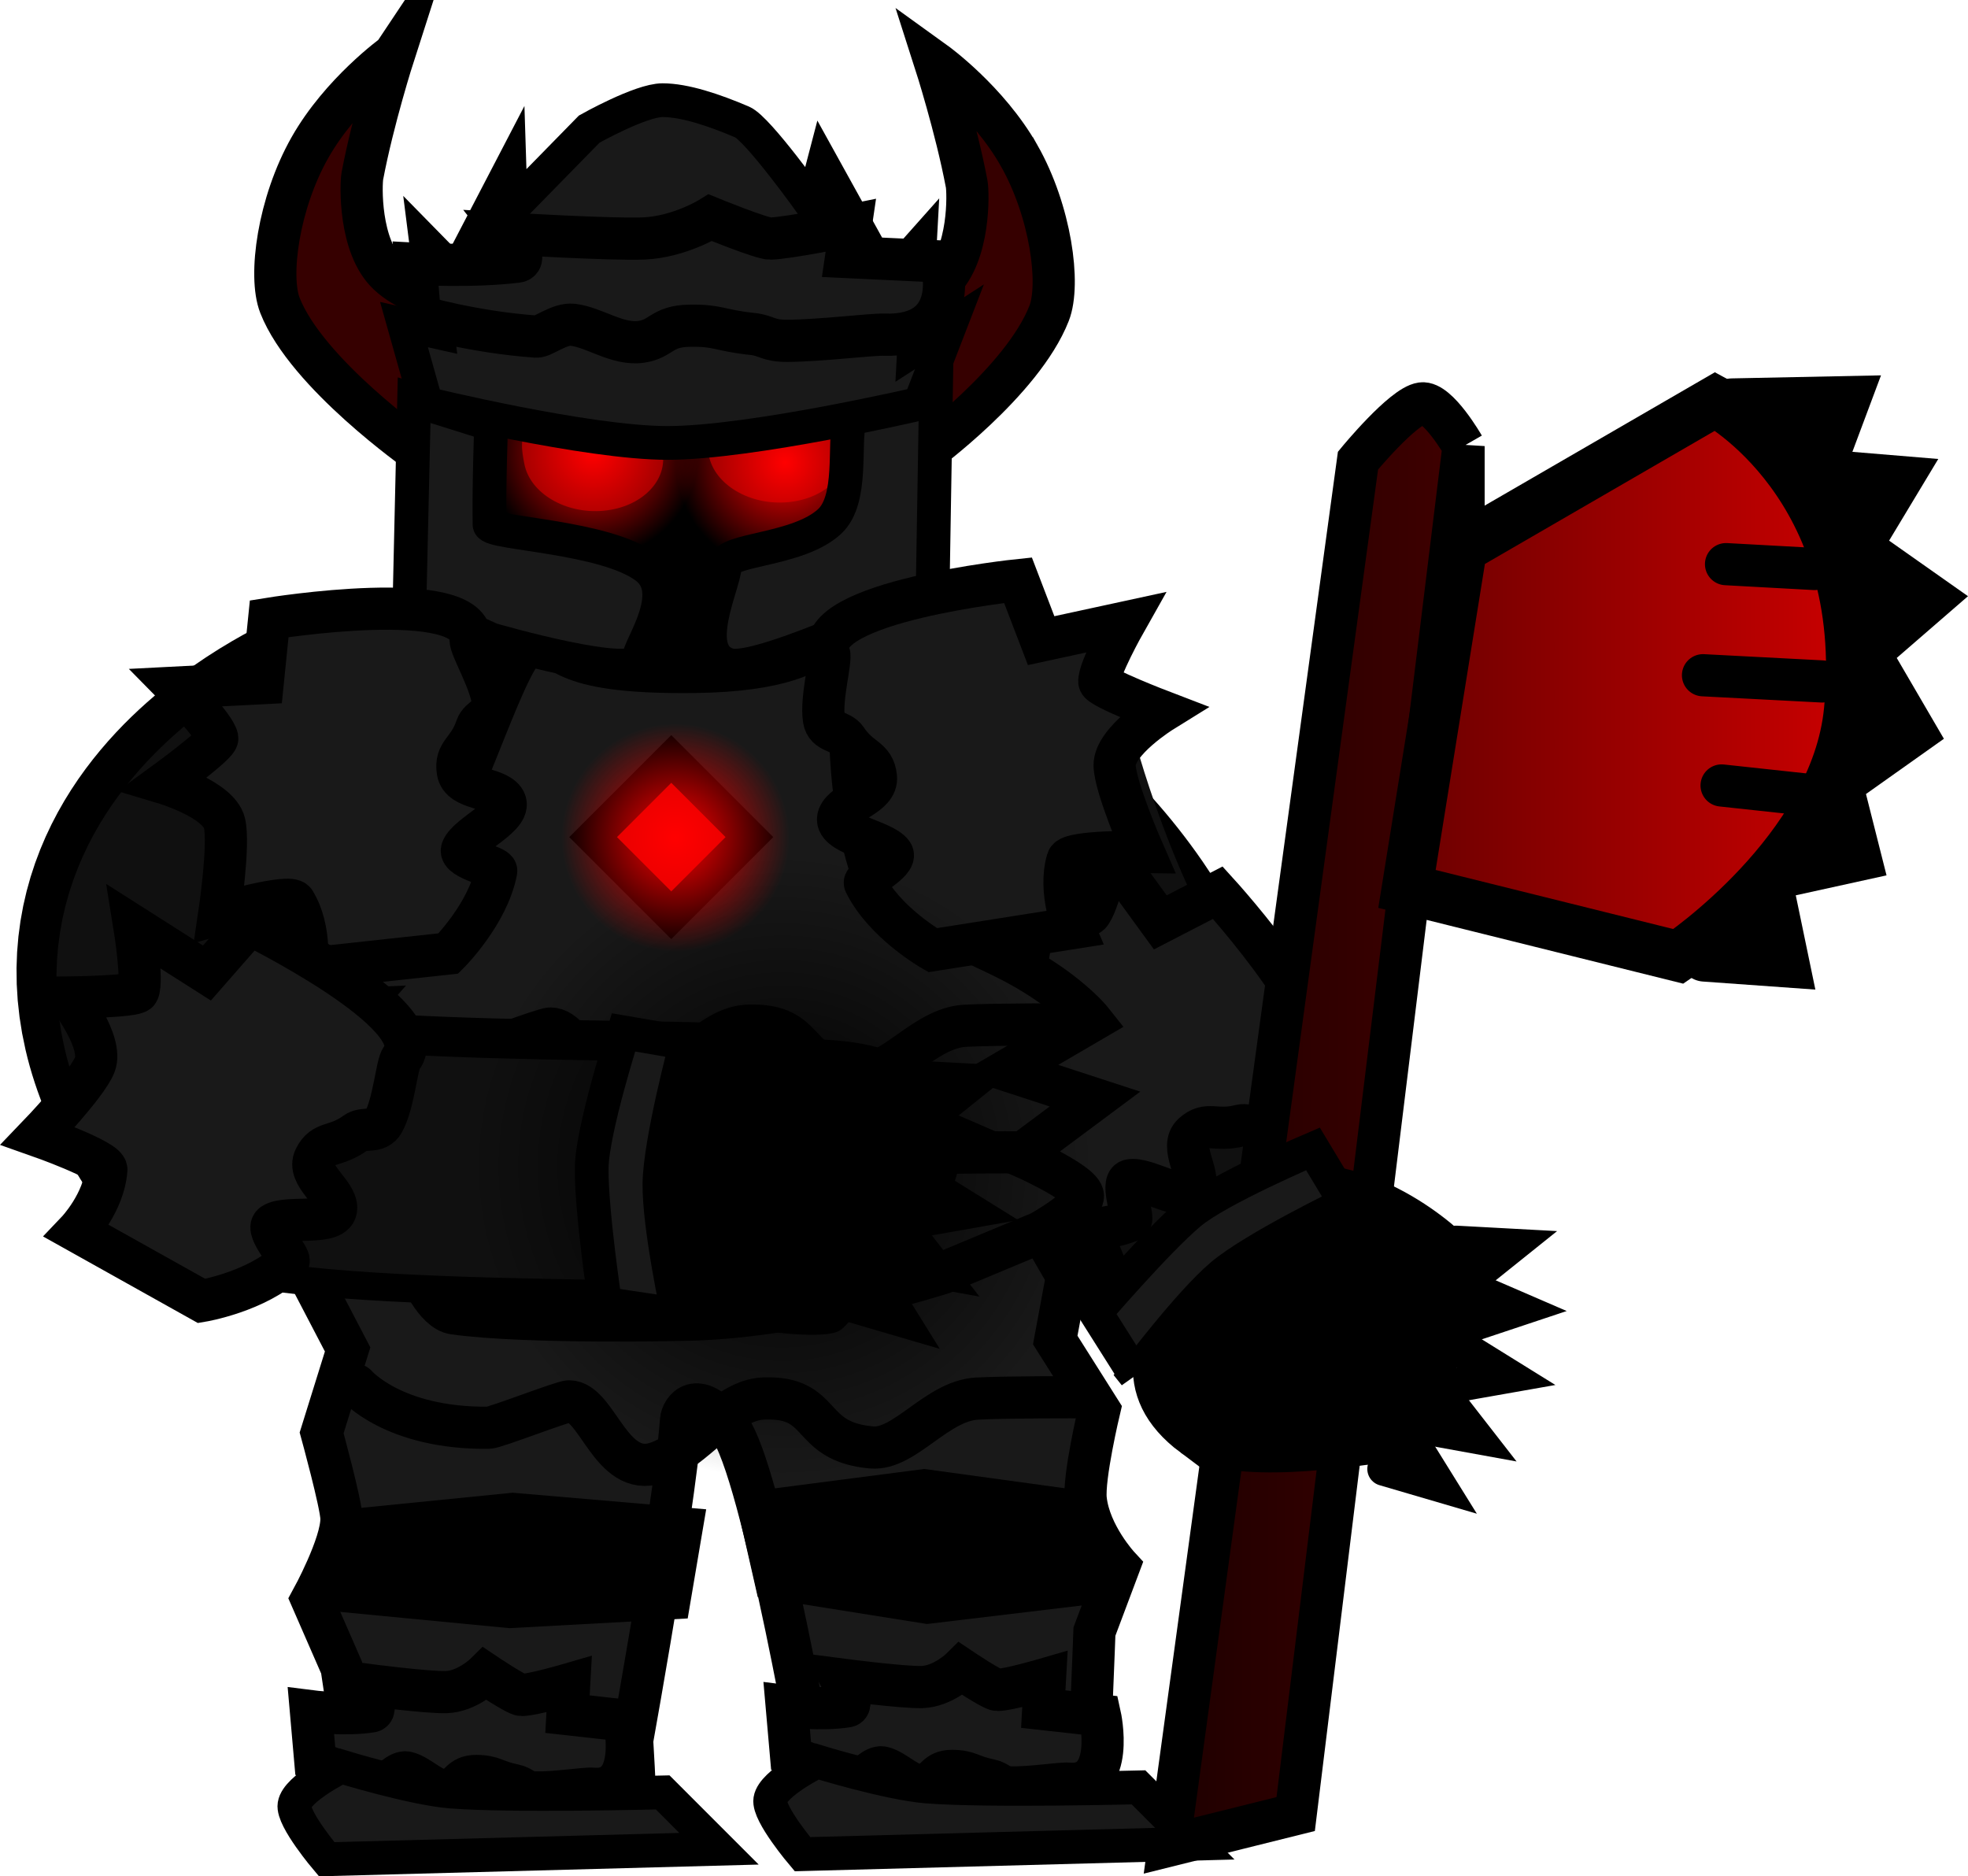 <svg version="1.1" xmlns="http://www.w3.org/2000/svg" xmlns:xlink="http://www.w3.org/1999/xlink" width="116.643" height="111.204" viewBox="0,0,116.643,111.204"><defs><linearGradient x1="267.544" y1="227.938" x2="285.013" y2="227.938" gradientUnits="userSpaceOnUse" id="color-1"><stop offset="0" stop-color="#1e0000"/><stop offset="1" stop-color="#400000"/></linearGradient><linearGradient x1="281.659" y1="201.525" x2="307.998" y2="201.525" gradientUnits="userSpaceOnUse" id="color-2"><stop offset="0" stop-color="#6b0000"/><stop offset="1" stop-color="#ca0000"/></linearGradient><radialGradient cx="244.802" cy="188.694" r="6.487" gradientUnits="userSpaceOnUse" id="color-3"><stop offset="0" stop-color="#ff0000"/><stop offset="1" stop-color="#ff0000" stop-opacity="0"/></radialGradient><radialGradient cx="233.425" cy="188.092" r="6.267" gradientUnits="userSpaceOnUse" id="color-4"><stop offset="0" stop-color="#ff0000"/><stop offset="1" stop-color="#ff0000" stop-opacity="0"/></radialGradient><radialGradient cx="244.64" cy="230.435" r="18.533" gradientUnits="userSpaceOnUse" id="color-5"><stop offset="0" stop-color="#000000"/><stop offset="1" stop-color="#000000" stop-opacity="0"/></radialGradient><radialGradient cx="238.304" cy="210.937" r="6.767" gradientUnits="userSpaceOnUse" id="color-6"><stop offset="0" stop-color="#ff0000"/><stop offset="1" stop-color="#ff0000" stop-opacity="0"/></radialGradient></defs><g transform="translate(-198.268,-161.294)"><g data-paper-data="{&quot;isPaintingLayer&quot;:true}" fill-rule="nonzero" stroke-linejoin="miter" stroke-miterlimit="10" stroke-dasharray="" stroke-dashoffset="0" style="mix-blend-mode: normal"><path d="M258.669,170.51c1.872,3.3 2.461,7.616 1.778,9.357c-1.591,4.055 -7.471,8.337 -7.471,8.337c0,0 -3.727,-3.023 -4.595,-4.21c-0.778,-1.064 -0.446,-4.091 -0.446,-4.091c0,0 4.017,0.077 6.102,-1.895c1.736,-1.642 1.615,-5.336 1.526,-5.807c-0.637,-3.373 -1.866,-7.198 -1.866,-7.198c0,0 3.125,2.251 4.971,5.507z" data-paper-data="{&quot;index&quot;:null}" fill="#360000" stroke="#000000" stroke-width="2.5" stroke-linecap="butt"/><path d="M221.611,164.529c0,0 -1.228,3.825 -1.866,7.198c-0.089,0.47 -0.21,4.165 1.526,5.807c2.085,1.972 6.102,1.895 6.102,1.895c0,0 0.332,3.027 -0.446,4.091c-0.868,1.187 -3.845,4.585 -3.845,4.585c0,0 -6.63,-4.656 -8.221,-8.711c-0.683,-1.741 -0.094,-6.058 1.778,-9.357c1.847,-3.256 4.971,-5.507 4.971,-5.507z" fill="#360000" stroke="#000000" stroke-width="2.5" stroke-linecap="butt"/><path d="M247.775,205.605c0,0 8.917,3.07 14.77,11.568c5.797,8.416 5.093,14.859 5.809,15.504" data-paper-data="{&quot;index&quot;:null}" fill="none" stroke="#000000" stroke-width="17" stroke-linecap="round"/><path d="M258.674,206.601c0,0 2.553,10.172 7.77,17.536c5.217,7.364 6.825,14.217 7.263,17.371" data-paper-data="{&quot;index&quot;:null}" fill="none" stroke="#101010" stroke-width="14" stroke-linecap="round"/><path d="M254.272,227.388c0,0 2.108,-0.978 2.954,-2.764c0.242,-0.51 -3.04,-3.347 -3.04,-3.347c0,0 3.806,-1.746 4.68,-2.693c0.977,-1.058 0.028,-4.265 0.028,-4.265c0,0 3.702,1.404 3.947,1.168c0.52,-0.5 1.203,-3.641 1.203,-3.641l2.996,4.115l3.408,-1.761c0,0 8.258,9.059 5.483,10.676c-0.414,0.241 -1.399,2.328 -2.397,3.142c-0.607,0.495 -1.159,-0.171 -1.76,-0.015c-1.463,0.379 -1.934,-0.28 -2.801,0.505c-0.825,0.747 0.434,2.331 0.098,3.211c-0.394,1.035 -2.886,-0.683 -3.837,-0.473c-0.569,0.125 0.291,2.291 0.04,2.393c-2.42,0.987 -5.643,0.295 -5.643,0.295z" data-paper-data="{&quot;index&quot;:null}" fill="#191919" stroke="#000000" stroke-width="2.5" stroke-linecap="butt"/><path d="M218.561,229.292c0,0 13.17,5.319 20.992,5.176c5.559,-0.102 17.965,-5.245 18.624,-3.563c0.433,1.105 3.338,6.019 3.338,6.019l-0.703,3.79l2.613,4.134c0,0 -0.951,4 -0.805,5.32c0.232,2.095 1.965,3.965 1.965,3.965l-1.45,3.857c0,0 -0.264,7.215 -0.4,8.528c-0.122,1.173 -16.145,0.475 -16.017,1.004c0.076,0.315 -3.277,-19.248 -5.257,-21.654c-1.99,-2.419 -2.787,-0.922 -2.825,-0.426c-0.438,5.769 -3.404,21.782 -3.404,21.782c0,0 -4.551,0.525 -6.576,0.525c-1.958,0 -9.247,-1.645 -9.247,-1.645l-0.894,-5.975l-1.767,-4.048c0,0 1.793,-3.262 1.757,-4.804c-0.02,-0.859 -1.174,-5.061 -1.174,-5.061l1.541,-4.945l-2.384,-4.568z" fill="#191919" stroke="#000000" stroke-width="2.5" stroke-linecap="butt"/><g data-paper-data="{&quot;index&quot;:null}" stroke="#000000"><g data-paper-data="{&quot;index&quot;:null}"><path d="M300.92,185.22l6.655,-0.135l-1.616,4.319l4.659,0.387l-2.389,3.967l4.25,2.993l-3.714,3.219l2.73,4.679l-4.337,3.075l1.091,4.317l-5.316,1.168l1.059,5.097l-4.694,-0.336" fill="#000000" stroke-width="3" stroke-linecap="round"/><g data-paper-data="{&quot;index&quot;:null}"><path d="M285.013,187.732l-9.95,81.074l-7.518,1.873l11.211,-82.087c0,0 2.665,-3.237 3.775,-3.39c0.952,-0.131 2.482,2.53 2.482,2.53z" fill="url(#color-1)" stroke-width="2.5" stroke-linecap="butt"/><path d="M281.659,213.977l3.251,-20.2l15.024,-8.702c0,0 9.243,4.974 7.938,18.327c-0.814,8.332 -10.125,14.574 -10.125,14.574z" fill="url(#color-2)" stroke-width="3" stroke-linecap="round"/></g></g><path d="M306.262,201.681l-7.057,-0.368" fill="none" stroke-width="2.5" stroke-linecap="round"/><path d="M300.307,207.846l5.066,0.547" fill="none" stroke-width="2.5" stroke-linecap="round"/><path d="M300.57,194.729l5.239,0.287" fill="none" stroke-width="2.5" stroke-linecap="round"/></g><path d="M224.238,190.613c0,-3.348 -3.6,-15.675 -0.526,-13.897c2.518,1.456 5.489,4.29 5.489,4.29l2.809,-3.784l3.378,4.18c0,0 -0.125,-8.427 0.794,-7.473c0.111,0.115 2.832,2.925 2.832,2.925l4.301,0.734l0.139,3.582l2.735,-4.254c0,0 2.203,2.556 2.785,3.083c4.436,4.021 2.278,8.942 2.764,10.815c1.406,5.412 -5.673,10.27 -13.105,10.27c-7.432,0 -14.394,-4.355 -14.394,-10.471z" data-paper-data="{&quot;index&quot;:null}" fill="#000000" stroke="none" stroke-width="0" stroke-linecap="butt"/><path d="M244.981,191.055c-2.26,0.211 -4.365,-1.031 -4.703,-2.774c-0.219,-1.131 0.159,-1.922 1.21,-2.587c0.569,-0.36 1.879,0.621 2.673,0.547c0.957,-0.089 1.777,-0.336 2.431,-0.146c0.891,0.26 1.674,0.419 1.869,1.424c0.338,1.743 -1.22,3.326 -3.48,3.536z" data-paper-data="{&quot;index&quot;:null}" fill="#7b0000" stroke="none" stroke-width="0" stroke-linecap="butt"/><path d="M234.05,191.563c-2.26,0.211 -4.365,-1.031 -4.703,-2.774c-0.16,-0.824 -0.298,-1.611 0.263,-2.236c0.626,-0.697 2.83,0.578 4.022,0.467c2.26,-0.211 3.561,-0.737 3.898,1.006c0.338,1.743 -1.22,3.326 -3.48,3.536z" data-paper-data="{&quot;index&quot;:null}" fill="#7b0000" stroke="none" stroke-width="0" stroke-linecap="butt"/><path d="M223.103,236.717c-0.499,-0.942 -5.004,-1.768 -5.004,-1.768l-2.486,-1.968c0,0 3.271,-2.618 3.205,-3.741c-0.004,-0.062 -0.263,-2.178 -0.263,-2.178l-3.449,-1.096l4.338,-4.889l-3.475,0.147c0,0 3.915,-2.092 6.581,-6.753c3.568,-6.237 5.853,-15.069 7.311,-15.069c2.147,0 0.95,1.825 9.601,1.715c10.203,-0.129 7.468,-4.385 9.292,-2.082c0.242,0.306 -1.007,8.389 1.441,14.649c0.454,1.16 5.251,3.213 7.565,4.346c3.649,1.788 5.218,3.768 5.218,3.768l-5.025,2.932l5.216,1.701l-4.471,3.329c0,0 3.53,1.547 3.745,2.344c0.193,0.717 -2.514,2.225 -2.514,2.225l-5.803,2.42c0,0 -8.023,2.584 -14.958,2.756c0,0 -9.524,0.246 -13.987,-0.367c-1.136,-0.156 -2.042,-2.355 -2.077,-2.42z" data-paper-data="{&quot;index&quot;:null}" fill="#191919" stroke="#000000" stroke-width="2.5" stroke-linecap="butt"/><path d="M218.932,269.252c0,-1.208 -0.036,-5.82 -0.036,-5.82l17.051,0.283c0,0 0.259,4.35 0.259,5.601c0,0.812 -17.273,0.548 -17.273,-0.063z" fill="#000000" stroke="#000000" stroke-width="2" stroke-linecap="butt"/><path d="M245.351,268.639c0,-1.237 0,-5.368 0,-5.368h17.731c0,0 -0.228,3.714 -0.228,4.972c0,0.736 -1.19,1.892 -2.869,1.892c-3.576,0 -9.51,0 -11.621,0c-1.544,0 -3.014,-0.844 -3.014,-1.497z" fill="#000000" stroke="#000000" stroke-width="2" stroke-linecap="butt"/><path d="M238.315,188.694c0,-3.583 2.904,-6.487 6.487,-6.487c3.583,0 6.487,2.904 6.487,6.487c0,3.583 -2.904,6.487 -6.487,6.487c-3.583,0 -6.487,-2.904 -6.487,-6.487z" fill="url(#color-3)" stroke="none" stroke-width="0" stroke-linecap="butt"/><path d="M241.461,200.703c-2.37,-0.714 -0.23,-4.839 -0.23,-5.904c0,-0.989 4.329,-0.854 6.209,-2.6c1.406,-1.305 0.814,-4.58 1.172,-5.944c0.242,-0.921 5.153,-3.111 5.153,-3.111l-0.22,13.194c0,0 -10.23,4.923 -12.085,4.365z" fill="#191919" stroke="#000000" stroke-width="2" stroke-linecap="butt"/><path d="M227.157,188.092c0,-3.461 2.806,-6.267 6.267,-6.267c3.461,0 6.267,2.806 6.267,6.267c0,3.461 -2.806,6.267 -6.267,6.267c-3.461,0 -6.267,-2.806 -6.267,-6.267z" fill="url(#color-4)" stroke="none" stroke-width="0" stroke-linecap="butt"/><path d="M258.493,229.59c0,0 -4.035,-0.015 -5.656,0.08c-2.203,0.13 -3.939,3.068 -5.742,2.895c-3.584,-0.344 -2.467,-3.042 -5.885,-2.9c-2.127,0.088 -3.72,3.056 -5.832,3.815c-2.497,0.897 -3.224,-3.647 -4.764,-3.647c-0.355,0 -4.021,1.562 -4.38,1.566c-5.194,0.061 -7.219,-2.53 -7.219,-2.53" fill="none" stroke="#000000" stroke-width="2.5" stroke-linecap="round"/><path d="M222.539,196.998l0.274,-11.987l4.564,1.431c0,0 -0.134,3.688 -0.095,5.939c0.009,0.545 6.876,0.694 9.288,2.541c1.961,1.501 -0.44,4.722 -0.431,5.381c0.019,1.441 -8.762,-1.106 -8.762,-1.106z" fill="#191919" stroke="#000000" stroke-width="2" stroke-linecap="butt"/><path d="M218.654,255.591v-3.573l10.005,-1l10.005,0.857l-0.702,4.145l-9.472,0.516z" fill="#000000" stroke="#000000" stroke-width="2.5" stroke-linecap="butt"/><path d="M244.211,254.844l-0.901,-3.966l9.734,-1.262l9.194,1.262v4.326l-9.003,1.077z" fill="#000000" stroke="#000000" stroke-width="2.5" stroke-linecap="butt"/><path d="M261.727,222.008c0,0 -4.464,-0.015 -6.257,0.08c-2.437,0.13 -4.358,3.068 -6.352,2.895c-3.965,-0.344 -2.729,-3.042 -6.51,-2.9c-2.353,0.088 -4.115,3.056 -6.451,3.815c-2.762,0.897 -3.567,-3.647 -5.27,-3.647c-0.393,0 -4.448,1.562 -4.846,1.566c-5.745,0.061 -7.986,-2.53 -7.986,-2.53" fill="none" stroke="#000000" stroke-width="2.5" stroke-linecap="round"/><path d="M253.546,217.607c0,0 -2.866,-1.628 -4.016,-3.975c-0.119,-0.243 1.964,-1.287 1.622,-1.759c-0.571,-0.79 -3.574,-1.166 -3.179,-2.2c0.336,-0.88 2.329,-1.224 2.211,-2.331c-0.125,-1.162 -0.915,-0.983 -1.755,-2.24c-0.345,-0.516 -1.201,-0.387 -1.324,-1.16c-0.203,-1.272 0.45,-3.485 0.302,-3.941c-0.995,-3.054 11.197,-4.321 11.197,-4.321l1.372,3.583l4.975,-1.078c0,0 -1.58,2.799 -1.525,3.518c0.026,0.339 3.724,1.755 3.724,1.755c0,0 -2.843,1.762 -2.818,3.202c0.022,1.289 1.702,5.124 1.702,5.124c0,0 -4.338,-0.066 -4.496,0.475c-0.557,1.896 0.366,4.029 0.366,4.029z" fill="#191919" stroke="#000000" stroke-width="2.5" stroke-linecap="butt"/><path d="M241.446,230.59c0.664,-0.598 -28.275,0.259 -30.263,-2.511c-10.762,-14.993 7.191,-22.512 7.191,-22.512" fill="none" stroke="#000000" stroke-width="17" stroke-linecap="round"/><path d="M223.532,185.214l-1.319,-4.682l1.985,0.445l-0.665,-5.253l1.766,1.801l3.174,-6.098l0.072,2.264l4.647,-4.746c0,0 3.041,-1.714 4.346,-1.714c1.306,0 3.035,0.576 4.719,1.295c0.935,0.399 4.175,4.942 4.175,4.942l0.616,-2.356l3.815,6.896l1.918,-2.156l-0.336,6.164l2.096,-1.355l-1.759,4.556c0,0 -9.991,2.328 -14.954,2.328c-4.78,0 -14.294,-2.328 -14.294,-2.328z" fill="#191919" stroke="#000000" stroke-width="2" stroke-linecap="butt"/><path d="M241.813,230.957c0.664,-0.598 -28.275,0.259 -30.263,-2.511c-10.762,-14.993 7.191,-22.512 7.191,-22.512" fill="none" stroke="#101010" stroke-width="13" stroke-linecap="round"/><path d="M216.431,218.718c0,0 0.332,-2.3 -0.701,-3.984c-0.295,-0.481 -4.464,0.718 -4.464,0.718c0,0 0.617,-4.141 0.302,-5.391c-0.353,-1.397 -3.557,-2.354 -3.557,-2.354c0,0 3.198,-2.334 3.135,-2.668c-0.135,-0.709 -2.393,-2.996 -2.393,-2.996l5.084,-0.261l0.387,-3.817c0,0 12.099,-1.968 11.937,1.24c-0.024,0.479 1.186,2.444 1.322,3.725c0.083,0.779 -0.777,0.878 -0.974,1.466c-0.482,1.433 -1.291,1.467 -1.107,2.621c0.175,1.1 2.189,0.91 2.744,1.672c0.651,0.895 -2.149,2.044 -2.493,2.955c-0.206,0.545 2.077,1.008 2.026,1.273c-0.495,2.566 -2.836,4.887 -2.836,4.887z" data-paper-data="{&quot;index&quot;:null}" fill="#191919" stroke="#000000" stroke-width="2.5" stroke-linecap="butt"/><path d="M254.383,229.808c0,3.14 -5.403,8.304 -6.671,9.657c-0.323,0.344 -3.719,0.256 -6.909,-0.626c-2.49,-0.689 -4.952,-2.154 -5.091,-2.356c-0.303,-0.442 -1.202,-7.222 2.462,-11.25c1.999,-2.197 6.005,-1.601 7.708,-1.601c4.827,0 8.501,1.221 8.501,6.176z" fill="#000000" stroke="#000000" stroke-width="1.5" stroke-linecap="butt"/><path d="M226.107,230.435c0,-10.235 8.297,-18.533 18.533,-18.533c10.235,0 18.533,8.297 18.533,18.533c0,10.235 -8.297,18.533 -18.533,18.533c-10.235,0 -18.533,-8.297 -18.533,-18.533z" fill="url(#color-5)" stroke="none" stroke-width="0" stroke-linecap="butt"/><path d="M268.697,246.791c-3.975,-2.959 -2.76,-6.635 0.122,-10.507c1.017,-1.366 2.932,-4.935 5.888,-5.226c5.419,-0.534 10.321,4.236 10.494,4.743c0.18,0.528 -0.41,4.225 -1.444,6.695c-1.034,2.47 -2.495,4.617 -3.33,4.711c-1.842,0.209 -9.211,1.459 -11.73,-0.416z" data-paper-data="{&quot;index&quot;:null}" fill="#000000" stroke="#000000" stroke-width="1.5" stroke-linecap="butt"/><g fill="#000000" stroke="#000000" stroke-width="2" stroke-linecap="round"><path d="M252.729,225.164l3.328,0.18l-2.652,2.126"/><path d="M253.438,227.78l3.059,1.323l-3.225,1.075"/><path d="M253.042,231.319l2.832,1.758l-3.348,0.59"/><path d="M251.88,234.058l2.047,2.631l-3.344,-0.607"/><path d="M249.979,236.71l1.759,2.831l-3.262,-0.956"/></g><g fill="#000000" stroke="#000000" stroke-width="2" stroke-linecap="round"><path d="M284.561,234.934l3.328,0.18l-2.652,2.126"/><path d="M285.269,237.55l3.059,1.323l-3.225,1.075"/><path d="M284.873,241.089l2.832,1.758l-3.348,0.59"/><path d="M283.712,243.828l2.047,2.631l-3.344,-0.607"/><path d="M281.811,246.48l1.759,2.831l-3.262,-0.956"/></g><path d="M238.454,239.214l-4.316,-0.647c0,0 -0.83,-5.477 -0.8,-8.059c0.026,-2.237 1.883,-8.028 1.883,-8.028l3.719,0.64c0,0 -1.559,5.821 -1.588,8.33c-0.03,2.558 1.102,7.765 1.102,7.765z" fill="#191919" stroke="#000000" stroke-width="2" stroke-linecap="butt"/><path d="M265.537,242.77l-2.332,-3.689c0,0 3.602,-4.208 5.576,-5.874c1.71,-1.442 7.306,-3.823 7.306,-3.823l1.947,3.233c0,0 -5.424,2.625 -7.342,4.243c-1.956,1.65 -5.156,5.909 -5.156,5.909z" fill="#191919" stroke="#000000" stroke-width="2" stroke-linecap="butt"/><path d="M262.333,244.104c0,0 -4.391,-0.015 -6.155,0.08c-2.397,0.13 -4.287,3.068 -6.248,2.895c-3.9,-0.344 -2.685,-3.042 -6.403,-2.9c-2.314,0.088 -4.047,3.056 -6.346,3.815c-2.717,0.897 -3.509,-3.647 -5.184,-3.647c-0.387,0 -4.375,1.562 -4.767,1.566c-5.652,0.061 -7.856,-2.53 -7.856,-2.53" fill="none" stroke="#000000" stroke-width="2.5" stroke-linecap="round"/><path d="M222.901,176.933c0,0 3.376,0.196 6.015,-0.129c0.753,-0.093 -0.485,-1.66 -0.485,-1.66c0,0 6.077,0.36 7.976,0.284c2.122,-0.084 3.963,-1.229 3.963,-1.229c0,0 3.053,1.248 3.558,1.235c1.071,-0.027 4.767,-0.781 4.767,-0.781l-0.275,1.873l5.624,0.265c0,0 1.347,4.5 -3.401,4.338c-0.709,-0.024 -3.788,0.356 -5.71,0.365c-1.168,0.005 -1.203,-0.313 -2.053,-0.405c-2.067,-0.223 -2.013,-0.521 -3.753,-0.49c-1.658,0.029 -1.639,0.773 -2.843,0.952c-1.416,0.21 -2.759,-0.854 -4.069,-1.009c-0.784,-0.093 -1.769,0.729 -2.157,0.702c-3.75,-0.264 -6.896,-1.197 -6.896,-1.197z" data-paper-data="{&quot;index&quot;:null}" fill="#191919" stroke="#000000" stroke-width="2.5" stroke-linecap="butt"/><path d="M202.834,234.268c0,0 1.603,-1.682 1.737,-3.654c0.038,-0.563 -4.054,-2.001 -4.054,-2.001c0,0 2.903,-3.018 3.37,-4.219c0.522,-1.343 -1.536,-3.979 -1.536,-3.979c0,0 3.959,-0.049 4.101,-0.358c0.3,-0.656 -0.214,-3.828 -0.214,-3.828l4.295,2.733l2.527,-2.887c0,0 11.001,5.407 9.011,7.927c-0.297,0.376 -0.45,2.679 -1.08,3.802c-0.383,0.683 -1.141,0.265 -1.644,0.63c-1.223,0.889 -1.902,0.448 -2.421,1.495c-0.495,0.998 1.257,2.01 1.267,2.952c0.012,1.107 -2.936,0.421 -3.744,0.965c-0.484,0.325 1.109,2.025 0.914,2.212c-1.89,1.804 -5.143,2.34 -5.143,2.34z" data-paper-data="{&quot;index&quot;:null}" fill="#191919" stroke="#000000" stroke-width="2.5" stroke-linecap="butt"/><g fill="#191919" stroke="#000000" stroke-linecap="butt"><g><path d="M216.697,262.714c0,0 2.02,0.26 3.583,0.009c0.446,-0.072 -0.346,-1.587 -0.346,-1.587c0,0 3.636,0.474 4.766,0.444c1.263,-0.034 2.322,-1.08 2.322,-1.08c0,0 1.863,1.252 2.164,1.251c0.638,-0.002 2.816,-0.637 2.816,-0.637l-0.1,1.772l3.363,0.374c0,0 0.957,4.303 -1.881,4.045c-0.423,-0.039 -2.247,0.255 -3.393,0.222c-0.697,-0.02 -0.728,-0.324 -1.238,-0.429c-1.241,-0.257 -1.218,-0.538 -2.255,-0.548c-0.988,-0.009 -0.951,0.699 -1.663,0.842c-0.837,0.169 -1.674,-0.871 -2.461,-1.047c-0.471,-0.105 -1.03,0.654 -1.263,0.62c-2.246,-0.333 -4.154,-1.287 -4.154,-1.287z" data-paper-data="{&quot;index&quot;:null}" stroke-width="2.5"/><path d="M217.629,271.485c0,0 -2.037,-2.4 -1.908,-3.223c0.153,-0.98 2.768,-2.271 2.768,-2.271c0,0 4.218,1.299 6.522,1.484c3.519,0.283 12.536,0.05 12.536,0.05l3.337,3.338z" stroke-width="2"/></g><g><path d="M244.897,262.414c0,0 2.02,0.26 3.583,0.009c0.446,-0.072 -0.346,-1.587 -0.346,-1.587c0,0 3.636,0.474 4.766,0.444c1.263,-0.034 2.322,-1.08 2.322,-1.08c0,0 1.863,1.252 2.164,1.251c0.638,-0.002 2.816,-0.637 2.816,-0.637l-0.1,1.772l3.363,0.374c0,0 0.957,4.303 -1.881,4.045c-0.423,-0.039 -2.247,0.255 -3.393,0.222c-0.697,-0.02 -0.728,-0.324 -1.238,-0.429c-1.241,-0.257 -1.218,-0.538 -2.255,-0.548c-0.988,-0.009 -0.951,0.699 -1.663,0.842c-0.837,0.169 -1.674,-0.871 -2.461,-1.047c-0.471,-0.105 -1.03,0.654 -1.263,0.619c-2.246,-0.333 -4.154,-1.287 -4.154,-1.287z" data-paper-data="{&quot;index&quot;:null}" stroke-width="2.5"/><path d="M245.829,271.185c0,0 -2.037,-2.4 -1.908,-3.223c0.153,-0.98 2.768,-2.271 2.768,-2.271c0,0 4.218,1.299 6.522,1.484c3.519,0.283 12.536,0.05 12.536,0.05l3.337,3.338z" stroke-width="2"/></g></g><g stroke-linecap="butt"><path d="M233.422,210.906l4.632,-4.632l4.632,4.632l-4.632,4.632z" fill="#d50000" stroke="#000000" stroke-width="2"/><path d="M231.536,210.937c0,-3.738 3.03,-6.767 6.767,-6.767c3.738,0 6.767,3.03 6.767,6.767c0,3.738 -3.03,6.767 -6.767,6.767c-3.738,0 -6.767,-3.03 -6.767,-6.767z" fill="url(#color-6)" stroke="none" stroke-width="0"/></g></g></g></svg>